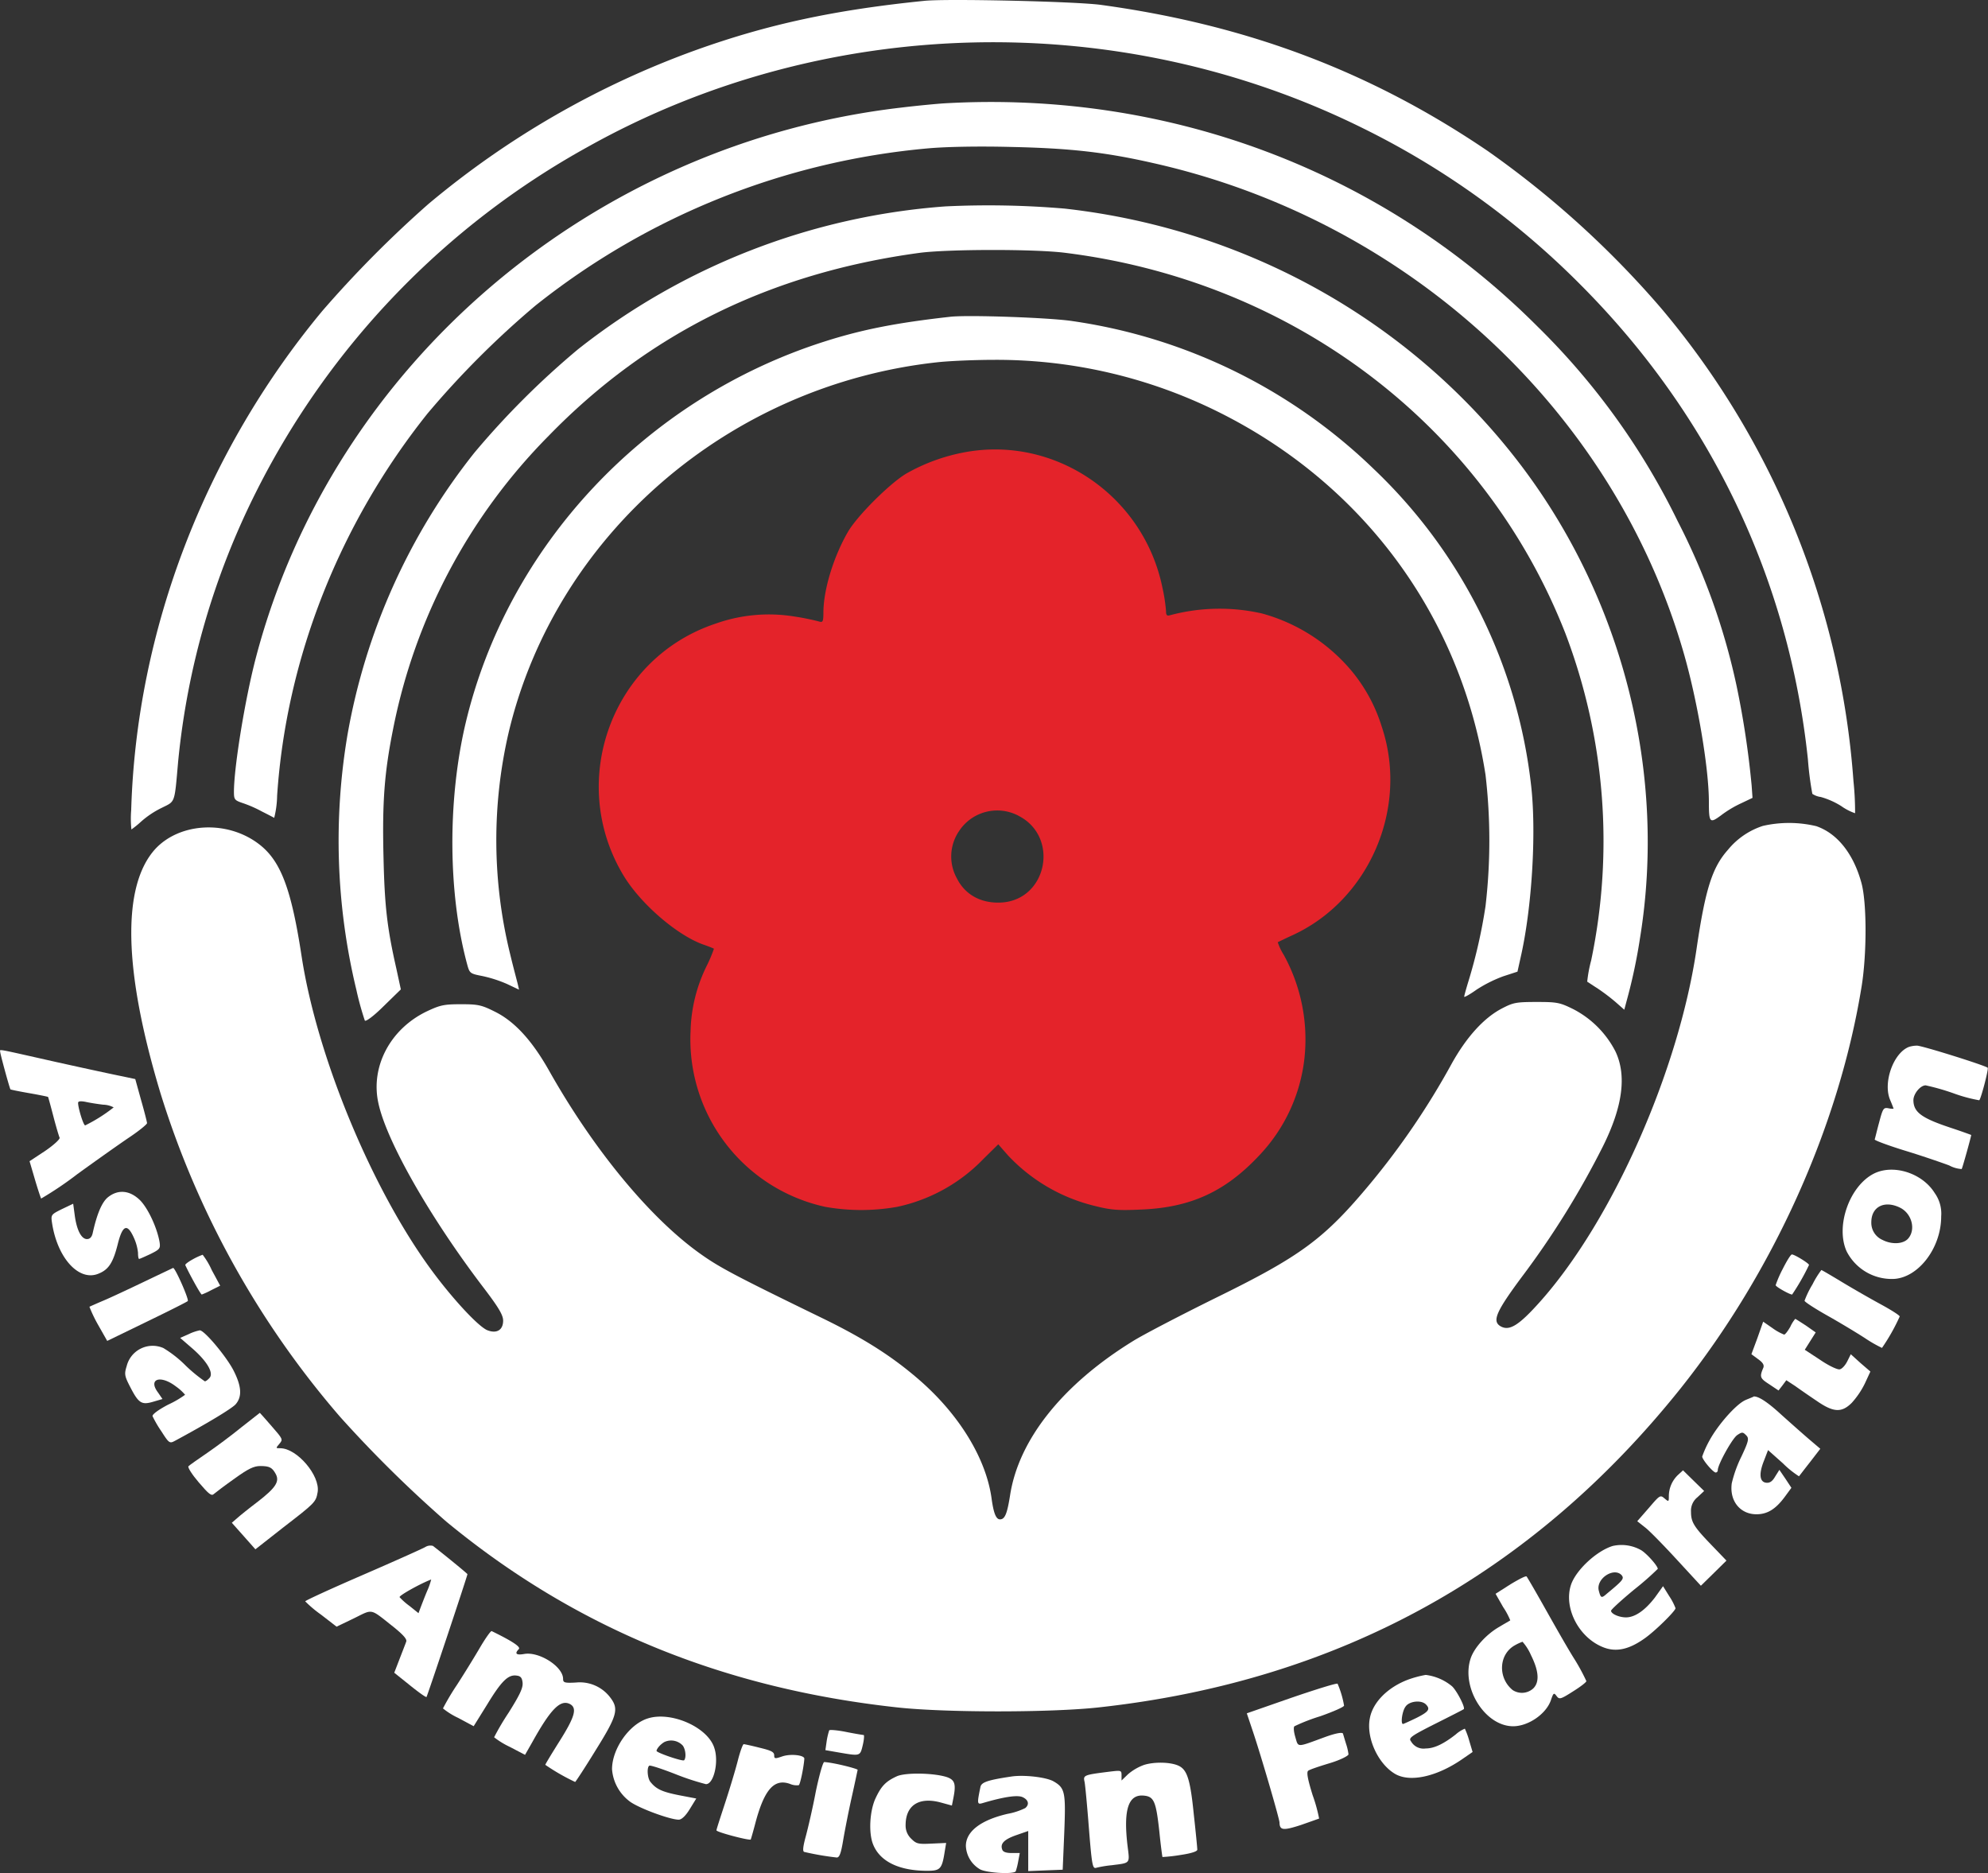 <svg xmlns="http://www.w3.org/2000/svg" viewBox="0 0 449.29 423.24"><rect x="0" y="0" width="449.29" height="423.24" fill="#333333" stroke="none"/><defs><style>.cls-1{fill:#fff;}.cls-1,.cls-2{fill-rule:evenodd;}.cls-2{fill:#e4232a;}</style></defs><title>Asset 2</title><g id="Layer_2" data-name="Layer 2"><g id="Layer_2-2" data-name="Layer 2"><path class="cls-1" d="M209,.18c-20.42,2.06-35.55,5.33-51.79,11.16A199.38,199.38,0,0,0,96.84,46.08a253,253,0,0,0-24,24.19c-26.59,32-42,72.25-43.19,112.78a23.34,23.34,0,0,0,.05,4.38,22.11,22.11,0,0,0,2.17-1.76,20.56,20.56,0,0,1,4.67-3.12c3.12-1.56,2.87-.81,3.72-10.46a172.86,172.86,0,0,1,17.65-61,182.57,182.57,0,0,1,75-77.94C186.44,3.24,252.91,1.64,308.07,29A183.44,183.44,0,0,1,357.3,64.44c29.26,29.36,47,66.42,51.29,107.15a72.58,72.58,0,0,0,1,7.79,4.4,4.4,0,0,0,1.91.71,17.75,17.75,0,0,1,4.63,2.06,12.24,12.24,0,0,0,3.12,1.61,65.65,65.65,0,0,0-.36-7.19,186.25,186.25,0,0,0-43.54-107,214.19,214.19,0,0,0-39.12-35.45c-26.35-17.9-54.25-28.46-87.29-33C243.41.33,214.2-.33,209,.18Z"/><path class="cls-1" d="M213.24,23.36c-1.51.1-5.83.5-9.55.95C133.9,32.41,75.32,82.24,57.87,148.46c-2.46,9.3-5,24.89-5,30.47,0,1.71.15,1.91,1.91,2.51a27.8,27.8,0,0,1,4.38,1.91c1.41.71,2.66,1.36,2.81,1.46a21.87,21.87,0,0,0,.66-5c2.06-31,14.08-61.44,34-86.38A203.08,203.08,0,0,1,121,69.06a166,166,0,0,1,88.9-35.55c4-.35,11.17-.5,18.86-.3,13.12.3,21,1.16,32,3.67C318.13,49.8,364.54,92.54,380.43,147.25c3.17,10.86,5.78,26.3,5.78,33.94,0,4.73.2,4.93,2.72,3.07a24.81,24.81,0,0,1,4.62-2.77l2.52-1.2-.2-2.82a202.12,202.12,0,0,0-3.42-22.58,148.93,148.93,0,0,0-13.28-37.1,159.56,159.56,0,0,0-31.68-44C312.3,38.54,263.93,20.39,213.24,23.36Z"/><path class="cls-1" d="M213.64,46.64a151.81,151.81,0,0,0-83,32.28,186.82,186.82,0,0,0-23.43,23.38A141.68,141.68,0,0,0,78.54,166a143.63,143.63,0,0,0,2,57.67,67.05,67.05,0,0,0,1.91,6.94c.2.3,2-1,4.27-3.27l3.87-3.77-1-4.63c-2.11-9.3-2.67-14.18-2.92-25.34-.3-12.42.2-19,2.16-28.81A129.77,129.77,0,0,1,124,98.48c22.48-23.13,50.13-36.76,83.72-41.33,6.29-.86,26.4-.91,33.19,0,51.59,6.48,94.58,39.22,112.88,86A132,132,0,0,1,359.61,217a31,31,0,0,0-.9,4.83c.05,0,1.05.7,2.26,1.46a45.4,45.4,0,0,1,4.12,3.11l2,1.76.51-1.91a123.75,123.75,0,0,0,3.06-14.38c6-37-3.77-76-26.7-106.44C319.34,72.83,282,51.77,240.65,47.14A202.51,202.51,0,0,0,213.64,46.64Z"/><path class="cls-1" d="M214.75,71.58c-12.07,1.35-19.81,2.86-28.21,5.53-40.63,12.87-71.95,46.26-81.4,86.68-4,17.3-3.88,38.17.45,54.16.55,2,.65,2.06,3.47,2.61a29,29,0,0,1,5.58,1.81l2.66,1.26-.25-1.11c-.15-.65-1-3.77-1.76-6.94a107.63,107.63,0,0,1-.35-50c10.61-44.75,49.83-78.59,96.89-83.72,2.72-.3,8.5-.55,12.93-.55a112.66,112.66,0,0,1,50.08,11.52c33.08,16.24,55.31,46.31,60.89,82.26a127.93,127.93,0,0,1,0,29.66,118.17,118.17,0,0,1-3.82,16.85c-.56,1.81-1,3.42-1,3.62s1.26-.5,2.82-1.61a30.51,30.51,0,0,1,6-3l3.22-1.05.75-3.37c2.52-11.11,3.52-27.86,2.37-38.37A116.59,116.59,0,0,0,310.49,106a123.17,123.17,0,0,0-68.08-33.44C237.43,71.78,218.77,71.12,214.75,71.58Z"/><path class="cls-2" d="M218,102.2A42.34,42.34,0,0,0,204.84,107c-3.72,2.21-11,9.45-13.17,13.12-3.27,5.63-5.58,13.12-5.58,18.35,0,1.91-.15,2.21-.86,2a53.48,53.48,0,0,0-5.63-1.15,35.92,35.92,0,0,0-17.9,1.61c-23.43,7.79-33.59,35.6-20.81,56.86,3.77,6.29,11.91,13.38,17.9,15.59,1.3.45,2.46.91,2.56,1a31.92,31.92,0,0,1-1.61,3.82,35.1,35.1,0,0,0-3.67,14.78,38.74,38.74,0,0,0,30.42,39.72,46.43,46.43,0,0,0,16.29,0,38.05,38.05,0,0,0,19.51-10.86l3.32-3.27,2.21,2.52a39.63,39.63,0,0,0,19.61,11.41c3.62.91,5.18,1.06,10.56.81,11.06-.46,18.86-4,26.5-12.12a37.91,37.91,0,0,0,10.31-22,39.67,39.67,0,0,0-4.68-23.44,12.58,12.58,0,0,1-1.35-2.86c.1,0,1.45-.71,3.11-1.46,17.5-7.89,26.55-28.76,20.42-47.16a36.74,36.74,0,0,0-6.89-12.73,40.29,40.29,0,0,0-20.21-12.92,43.32,43.32,0,0,0-20.77.4c-.71.21-.91,0-.91-1a38,38,0,0,0-.8-5.18C258.5,112.05,238.48,98.38,218,102.2Zm12.22,82.16c9.15,4.68,6.53,18.7-3.62,19.56-4.63.35-8.4-1.61-10.31-5.38a10.2,10.2,0,0,1,.5-10.81A10.31,10.31,0,0,1,230.24,184.36Z"/><path class="cls-1" d="M398.43,186.62a16.92,16.92,0,0,0-7.89,5.38c-3.57,4-5.13,8.85-7.14,22.58-4.08,27.45-18.91,61-35.15,79.34-5,5.63-7.19,7-9.25,5.69-1.76-1.16-.81-3.32,4.82-10.92A194,194,0,0,0,362.28,259c4.47-9,5.38-16,2.81-21.42a22.13,22.13,0,0,0-9.45-9.51c-3.12-1.55-3.72-1.66-8.4-1.66s-5.28.16-7.79,1.46c-4.07,2.11-8,6.44-11.36,12.47a170.93,170.93,0,0,1-18.36,27.05c-10.41,12.52-15.63,16.4-35,25.9-8.1,4-16.55,8.4-18.76,9.8-15.89,9.81-25.79,22.28-27.7,34.85-.66,4.12-1.16,5.38-2.27,5.38-.9,0-1.45-1.41-1.91-4.78-1.25-8.95-7.24-18.8-16.24-26.65-6-5.23-12.32-9.3-21.77-13.92-20.57-10-23.63-11.67-28.06-14.84-11.26-8.09-23.93-23.43-34-41.33-3.82-6.74-7.79-11.06-12.22-13.22-3-1.51-3.82-1.66-7.64-1.66s-4.68.2-7.59,1.56c-8.3,3.92-12.87,12.47-11.06,20.76,1.81,8.55,11.61,25.75,23.63,41.54,3.57,4.67,4.57,6.38,4.57,7.64,0,2.11-1.45,3-3.57,2.16-2-.8-7.69-6.94-12.32-13.17C84.22,269.13,71.7,239,68.18,216.19,65.87,201,63.5,194.67,58.73,190.9c-7.14-5.64-18.06-5.13-23.69,1-7.54,8.4-7.14,27.35,1.21,55.06a204.12,204.12,0,0,0,40.58,73.16,277.94,277.94,0,0,0,24,23.68c29,23.94,62.3,37.66,101.82,42,10.81,1.21,34.95,1.21,45.76,0q80.93-8.89,131.44-72.11c20.81-26.14,35.65-58.93,40.82-90.45,1.26-7.44,1.26-19.31,0-23.79-1.81-6.58-5.48-11.16-10.2-12.77A26.58,26.58,0,0,0,398.43,186.62Z"/><path class="cls-1" d="M431.46,236.55c-3.51,1.31-5.93,8-4.32,11.92.45,1.05.81,2,.81,2.06a4,4,0,0,1-1.16-.1c-1.11-.2-1.26,0-2.11,3.22-.51,1.86-.91,3.62-1,3.82s3.17,1.41,7.09,2.61,8.3,2.72,9.76,3.27a6.71,6.71,0,0,0,2.81.81c.15-.15,2.06-7,2.16-7.7,0,0-1.86-.7-4.12-1.45-7.09-2.32-8.9-3.63-8.95-6.39,0-1.46,1.56-3.37,2.77-3.37a51.82,51.82,0,0,1,6.33,1.81,33.93,33.93,0,0,0,5.78,1.56c.41-.35,2.17-7.14,1.91-7.34-.45-.5-15.08-5.08-16-5A6.22,6.22,0,0,0,431.46,236.55Z"/><path class="cls-1" d="M.05,237.71c0,.45,2.06,8,2.31,8.45,0,.05,1.91.45,4.22.85s4.23.8,4.28.86.6,2.06,1.2,4.37,1.26,4.52,1.41,4.83-1.31,1.66-3.27,3l-3.52,2.32,1.21,4.12c.65,2.21,1.31,4.17,1.41,4.32a78.21,78.21,0,0,0,8.19-5.53c4.38-3.17,9.71-6.94,11.87-8.39s3.87-2.87,3.87-3.12-.6-2.62-1.35-5.23l-1.31-4.73-2.82-.6c-1.56-.3-8.34-1.76-15.13-3.27C-1.46,236.8.05,237.05.05,237.71Zm23.28,11.91a5.41,5.41,0,0,1,2.36.61,35.81,35.81,0,0,1-6.44,4.07c-.4,0-1.6-3.92-1.6-5.08,0-.4.55-.45,1.65-.25C20.16,249.17,22,249.47,23.33,249.62Z"/><path class="cls-1" d="M423.57,265.16c-5.58,2.77-8.8,11.92-6.23,17.6a11.43,11.43,0,0,0,10.3,6.24c5.69,0,11.07-6.84,11.07-14.13a8,8,0,0,0-1.46-5.28C434.48,265.11,428,263,423.57,265.16Zm5.88,7.75c2.67,1.35,3.57,5,1.76,7-1.1,1.21-3.67,1.36-5.78.26a4.21,4.21,0,0,1-2.51-4C422.92,272.65,425.93,271.15,429.45,272.91Z"/><path class="cls-1" d="M24.33,270.59c-1.3,1.11-2.41,3.67-3.37,8-.2.95-.65,1.4-1.3,1.4-1.26,0-2.32-2-2.77-5.38L16.54,272,14,273.21c-2.52,1.25-2.52,1.3-2.22,3.27,1.26,7.94,6.14,13.17,10.51,11.31,2.26-.91,3.27-2.46,4.33-6.69s2.11-4.73,3.57-1.56a11,11,0,0,1,1,3.52c0,.81.1,1.41.25,1.41s1.26-.5,2.57-1.11c2.11-1.05,2.26-1.25,2.06-2.66-.55-3.22-2.57-7.59-4.38-9.45C29.36,268.93,26.65,268.68,24.33,270.59Z"/><path class="cls-1" d="M43.64,284.52c-1,.55-1.86,1.16-1.76,1.36,1,2.16,3.47,6.64,3.72,6.64a17.46,17.46,0,0,0,2.16-1l2-1L47.86,287a17.08,17.08,0,0,0-2.06-3.47A15,15,0,0,0,43.64,284.52Z"/><path class="cls-1" d="M402.9,286.73a26,26,0,0,0-1.6,3.67c0,.36,3.16,2.12,3.72,2.12a50.7,50.7,0,0,0,3.82-6.69c0-.35-3.27-2.37-3.87-2.37C404.71,283.46,403.81,284.92,402.9,286.73Z"/><path class="cls-1" d="M32.73,289.55c-3.47,1.66-7.64,3.62-9.3,4.32s-3.12,1.36-3.22,1.41a31.47,31.47,0,0,0,1.91,4L24.23,303l8.9-4.32c4.88-2.36,9.1-4.48,9.3-4.68.36-.3-2.86-7.59-3.31-7.49C39.07,286.53,36.2,287.89,32.73,289.55Z"/><path class="cls-1" d="M409.64,290.2a21.44,21.44,0,0,0-1.81,3.72c0,.25,2.32,1.76,5.18,3.37s6.69,3.92,8.55,5.13a30.55,30.55,0,0,0,3.77,2.16,44.64,44.64,0,0,0,4-7.09c.1-.2-1.86-1.45-4.27-2.76s-6.44-3.62-8.85-5.08-4.48-2.67-4.58-2.67A20.26,20.26,0,0,0,409.64,290.2Z"/><path class="cls-1" d="M404.61,299.81c-.55.95-1.15,1.76-1.4,1.76a11.78,11.78,0,0,1-2.62-1.46l-2.11-1.46-1.31,3.72L395.82,306l1.5,1.11c1.06.75,1.41,1.3,1.21,1.91-.9,2.11-.8,2.41,1.31,3.77l2.11,1.41.9-1.16.86-1.16,2,1.31c1.06.76,3.22,2.26,4.88,3.37,3.77,2.61,5.63,2.72,7.94.4a19,19,0,0,0,2.92-4.32l1.26-2.72-2.22-1.91-2.21-2-.8,1.61c-.46.91-1.21,1.76-1.76,1.81s-2.47-.85-4.38-2.16L407.88,305l1.21-1.92,1.26-2-2.22-1.56c-1.25-.8-2.31-1.5-2.41-1.5A7.57,7.57,0,0,0,404.61,299.81Z"/><path class="cls-1" d="M42.64,301.47l-1.92.85,2.67,2.31c3.32,2.87,4.93,5.53,4,6.69-.4.45-.85.81-1.1.81A34.65,34.65,0,0,1,42,308.61a26,26,0,0,0-5.08-4,6.05,6.05,0,0,0-8.29,4.08c-.56,1.81-.51,2.21.85,4.82,1.86,3.62,2.57,4,5.18,3.22l2.06-.6-1-1.46c-2.32-3.07.5-4.07,4-1.41a11,11,0,0,1,2.11,1.91A22.51,22.51,0,0,1,38,317.4c-2.31,1.21-3.67,2.27-3.52,2.62a25.81,25.81,0,0,0,2,3.42c1.66,2.61,1.86,2.76,2.92,2.21,7.29-3.92,12.87-7.29,13.83-8.3,1.5-1.71,1.4-4-.41-7.59-1.56-3.12-6.68-9.25-7.69-9.15A10.72,10.72,0,0,0,42.64,301.47Z"/><path class="cls-1" d="M394.51,316.35c-2.11.9-6.24,5.58-8.2,9.2a23.67,23.67,0,0,0-1.61,3.57c0,.7,2.47,3.62,3.07,3.62a.51.51,0,0,0,.45-.55c0-1.26,3.27-7.14,4.38-7.9s1.3-.7,2,0,.7,1.16-1.06,4.88a28.29,28.29,0,0,0-2.16,6c-.55,4,1.91,7,5.58,7,2.47,0,4.33-1.15,6.39-3.92l1.51-2.06-1.36-2.06-1.36-2-.95,1.51c-.66,1.15-1.26,1.5-2.07,1.4-1.45-.2-1.66-2-.45-5l.91-2.37,3.37,3a21.61,21.61,0,0,0,3.62,2.92c.1-.1,1.2-1.56,2.51-3.22l2.31-3-2.66-2.26c-1.46-1.26-4.23-3.72-6.14-5.43-3.06-2.82-5.13-4.18-6.23-4.13C396.17,315.7,395.31,316,394.51,316.35Z"/><path class="cls-1" d="M54.6,322.48c-2.21,1.81-5.73,4.43-7.79,5.84s-4,2.76-4.22,3,.8,1.86,2.31,3.62c2.36,2.77,2.91,3.17,3.47,2.62.4-.35,2.46-1.91,4.67-3.47,3.07-2.21,4.33-2.82,5.79-2.82,2.11,0,2.71.35,3.52,1.86.85,1.66-.05,3.07-4.08,6.19-2,1.51-4.12,3.22-4.72,3.77l-1.16,1,2.67,3,2.66,3L64,345.16c7.24-5.58,7.39-5.73,7.79-8,.6-3.73-4.68-9.91-8.45-9.91-1.05,0-1.05,0-.2-1s.81-1.05-1.76-4c-1.41-1.66-2.66-3-2.66-3S56.82,320.72,54.6,322.48Z"/><path class="cls-1" d="M379.22,333.29a6.65,6.65,0,0,0-2.06,4.83c0,1.26-.05,1.26-1,.45s-1.06-.7-3.52,2.17l-2.62,3,1.91,1.51c1.06.86,4.28,4.17,7.19,7.34l5.28,5.73,2.92-2.86,2.86-2.82L387,349.33c-4.13-4.27-4.83-5.33-4.83-7.69a3.89,3.89,0,0,1,1.46-3.32l1.51-1.41-2.42-2.36-2.36-2.31Z"/><path class="cls-1" d="M96.09,349.59c-.71.4-7.09,3.26-14.18,6.33s-13,5.78-12.93,5.93a27.44,27.44,0,0,0,3.57,3l3.52,2.72L80,365.68c4.42-2.17,3.51-2.32,9,2,2.16,1.76,3,2.71,2.81,3.26s-.85,2.22-1.51,3.93l-1.2,3.11,3.52,2.82c2,1.61,3.62,2.77,3.77,2.66s9.25-27.35,9.25-27.75c0-.15-5.63-4.73-7.79-6.39A2.21,2.21,0,0,0,96.09,349.59Zm.45,9.9c-.61,1.46-1.26,3.17-1.51,3.82l-.45,1.21-2-1.61a15.16,15.16,0,0,1-2.27-2c-.2-.35,4.78-3.12,7.14-4A15.38,15.38,0,0,1,96.54,359.49Z"/><path class="cls-1" d="M364.49,349.33c-3.67,1.11-8.35,5.48-9.45,8.8-1.71,5.23,1.81,12,7.39,14.13,2.76,1.06,5.58.51,9-1.86,2.41-1.61,7.24-6.38,7.24-7a13.33,13.33,0,0,0-1.41-2.71l-1.41-2.27L374,361c-2.21,2.86-4.47,4.47-6.53,4.47-1.56,0-3.37-.8-3.37-1.5,0-.26,2.36-2.42,5.28-4.83a65.63,65.63,0,0,0,5.28-4.63c0-.7-2.72-3.72-3.93-4.32A9,9,0,0,0,364.49,349.33Zm2.06,6.69c.55.71.1,1.21-3.37,4.07-1.25,1.11-1.41,1.06-1.86-.7C360.67,356.67,364.84,354,366.55,356Z"/><path class="cls-1" d="M341.36,358,338,360.14l1.71,3a16.16,16.16,0,0,1,1.61,3c-.1.1-1.21.7-2.46,1.46-2.92,1.66-5.69,4.72-6.49,7.14-2.21,6.63,3.27,15.33,9.6,15.33,3.47,0,7.5-2.81,8.55-5.93.55-1.61.66-1.71,1.26-.91s.85.81,3.67-1c1.71-1.06,3.07-2.11,3.07-2.36a45.66,45.66,0,0,0-2.92-5.33c-1.66-2.67-4.58-7.85-6.59-11.42s-3.82-6.69-4-6.89S343.22,356.88,341.36,358ZM346,374c1.76,3.52,2,6.09.5,7.54a3.81,3.81,0,0,1-4.63.36c-3.42-2.77-3.17-8.15.56-10.16a10,10,0,0,1,1.66-.76A11.24,11.24,0,0,1,346,374Z"/><path class="cls-1" d="M108.61,372.06c-1.16,2-3.57,5.93-5.33,8.65a55.37,55.37,0,0,0-3.17,5.33,16.63,16.63,0,0,0,3.47,2.16l3.47,1.86,3.11-5c3.22-5.28,4.73-6.73,6.64-6.43.86.1,1.21.5,1.31,1.66s-.71,2.81-3.17,6.73a57.46,57.46,0,0,0-3.27,5.54,18.4,18.4,0,0,0,3.52,2.16l3.47,1.81,1.61-2.82c4.22-7.59,6.39-9.75,8.55-8.65,1.66.91,1.1,2.87-2.31,8.3-1.81,2.87-3.27,5.28-3.27,5.43a47.89,47.89,0,0,0,6.74,3.87c.1,0,2.21-3.22,4.62-7.14,4.83-7.74,5.28-9.3,3.42-11.81a8.63,8.63,0,0,0-7.84-3.52c-2.62.15-2.92,0-2.92-.81,0-2.81-5.48-6.28-8.85-5.63-1.76.3-2.16-.1-1.16-1.11.51-.5-1.5-1.81-6.13-4.07C110.92,368.49,109.81,370.05,108.61,372.06Z"/><path class="cls-1" d="M318.33,379.5c-4.63,1.71-8.09,5.13-8.75,8.8-.85,4.38,1.86,10.26,5.68,12.52,3.37,2,9.41.66,15.14-3.27l2.41-1.66-.75-2.51a17.12,17.12,0,0,0-1-2.76,7.18,7.18,0,0,0-2.06,1.3c-2.76,2.16-4.88,3.17-6.79,3.17a3.25,3.25,0,0,1-3.32-1.61c-.6-.75-.1-1.16,5.54-4,3.41-1.71,6.28-3.17,6.38-3.27.4-.35-1.56-4.17-2.66-5.18a11.5,11.5,0,0,0-5.94-2.56A23.71,23.71,0,0,0,318.33,379.5Zm3.92,5.63c1.06,1.06.66,1.66-2.16,3.07-1.56.76-2.92,1.36-3,1.36-.6,0-.2-2.92.56-3.92C318.48,384.38,321.2,384.08,322.25,385.13Z"/><path class="cls-1" d="M291.88,383.63l-10.1,3.52,1.45,4.32c1.86,5.58,5.94,19.56,5.94,20.36.05,1.76.8,1.86,4.82.56,2.17-.76,4-1.41,4.13-1.46a35.39,35.39,0,0,0-1.46-5.28c-1.16-3.72-1.41-5.23-1-5.53s2.52-1,4.88-1.71,4.22-1.66,4.22-2a12.28,12.28,0,0,0-.55-2.37c-.3-.95-.6-2-.7-2.31s-1.36-.2-4.13.81c-6.43,2.36-5.93,2.36-6.63,0-.35-1.16-.46-2.27-.2-2.47a41.9,41.9,0,0,1,5.83-2.26c3-1.06,5.38-2.11,5.38-2.41a21.84,21.84,0,0,0-1.46-4.93C302.14,380.26,297.46,381.72,291.88,383.63Z"/><path class="cls-1" d="M146.42,388.3c-4.23,1.31-8.1,6.89-8.1,11.47a10,10,0,0,0,4.07,7.34c2.07,1.51,9.06,4.07,11,4.07.65,0,1.56-.85,2.51-2.41l1.46-2.37-3.92-.75c-3.77-.75-5.13-1.36-6.44-3-.7-.85-.85-3.32-.25-3.67.2-.15,3,.76,6.13,2a56.87,56.87,0,0,0,6.64,2.17c1.76.1,3-5,1.91-8.2C159.94,390.26,151.65,386.64,146.42,388.3Zm7.89,6.14c.66.9.81,2.76.3,3.32-.35.3-6.23-1.71-6.23-2.12s.75-1.4,1.76-2A3.59,3.59,0,0,1,154.31,394.44Z"/><path class="cls-1" d="M187.4,391a15.63,15.63,0,0,0-.56,2.36l-.3,2.11,3.22.56c4.68.8,4.63.8,5.23-1.71.3-1.26.35-2.27.2-2.27s-2-.3-4-.7S187.5,390.82,187.4,391Z"/><path class="cls-1" d="M166.78,397.7c-.5,2-1.81,6.34-2.86,9.56s-2,6.08-2,6.33c0,.41,7.5,2.37,7.75,2.07.05-.11.55-1.81,1.05-3.73,2-7.54,4.23-10.1,7.8-8.84a3.79,3.79,0,0,0,2,.3c.35-.2,1.16-4.28,1.26-6,0-.8-3.12-1.15-5-.5-1.61.55-1.81.55-1.81-.25s-.81-1.11-3.27-1.71c-1.76-.45-3.42-.81-3.62-.81S167.28,395.74,166.78,397.7Z"/><path class="cls-1" d="M184.38,404.79c-.7,3.73-1.76,8.25-2.26,10.11-.66,2.41-.76,3.47-.35,3.57a62.23,62.23,0,0,0,7.34,1.26c.6,0,.95-.91,1.45-3.92.36-2.12,1.21-6.49,1.92-9.66s1.3-6,1.35-6.23-5.23-1.61-7.54-1.76C186,398.11,185.18,401,184.38,404.79Z"/><path class="cls-1" d="M258.55,398.81a11.58,11.58,0,0,0-3.62,2.11l-1.46,1.41v-1.16c0-1.15-.1-1.15-2.62-.85-6,.75-6.08.8-5.73,2.36.15.81.5,4.58.81,8.35.85,10.86.95,11.31,1.91,11a25.59,25.59,0,0,1,3.36-.55c4.38-.55,4.13-.3,3.62-4.43-.95-8.09.16-11.61,3.63-11.31,2.36.2,2.81,1.26,3.57,8.2.3,3,.65,5.58.7,5.68a37.46,37.46,0,0,0,4-.45c2.47-.36,3.87-.81,3.87-1.21s-.35-4-.8-8.05c-.76-7.59-1.46-9.85-3.22-10.81S260.91,398.06,258.55,398.81Z"/><path class="cls-1" d="M202.68,401.38c-2.51,1.15-3.52,2.21-4.82,5s-1.61,7.85-.51,10.46c1.56,3.82,5.89,5.89,12.17,5.89,3,0,3.37-.36,4-4.43l.31-1.86-3.32.15c-3,.15-3.42.05-4.58-1.11a4.07,4.07,0,0,1-1.26-3.06c0-4.48,3-6.44,7.9-5.13l2.56.7.3-1.51c.66-3.26.41-4.22-1.3-4.87C211.33,400.62,204.69,400.47,202.68,401.38Z"/><path class="cls-1" d="M228.58,401.43c-5.38.8-6.79,1.3-7,2.36-.76,3.67-.76,4,.4,3.67,4.93-1.46,8-1.91,9.15-1.36,1.31.61,1.56,1.66.56,2.47a15.35,15.35,0,0,1-4,1.3c-6.08,1.41-9.4,4-9.4,7.24a6.43,6.43,0,0,0,3.27,5.33c1.71.81,7.54,1.11,8,.41a15.86,15.86,0,0,0,.56-2.27l.35-1.86h-1.81c-1.26,0-2-.25-2.16-.8-.51-1.36.5-2.31,3.26-3.27l2.62-.91v9.06l3.92-.16,3.87-.15.35-8.29c.36-9.2.21-10.16-2.41-11.67C236.47,401.58,231.44,401,228.58,401.43Z"/></g></g></svg>
